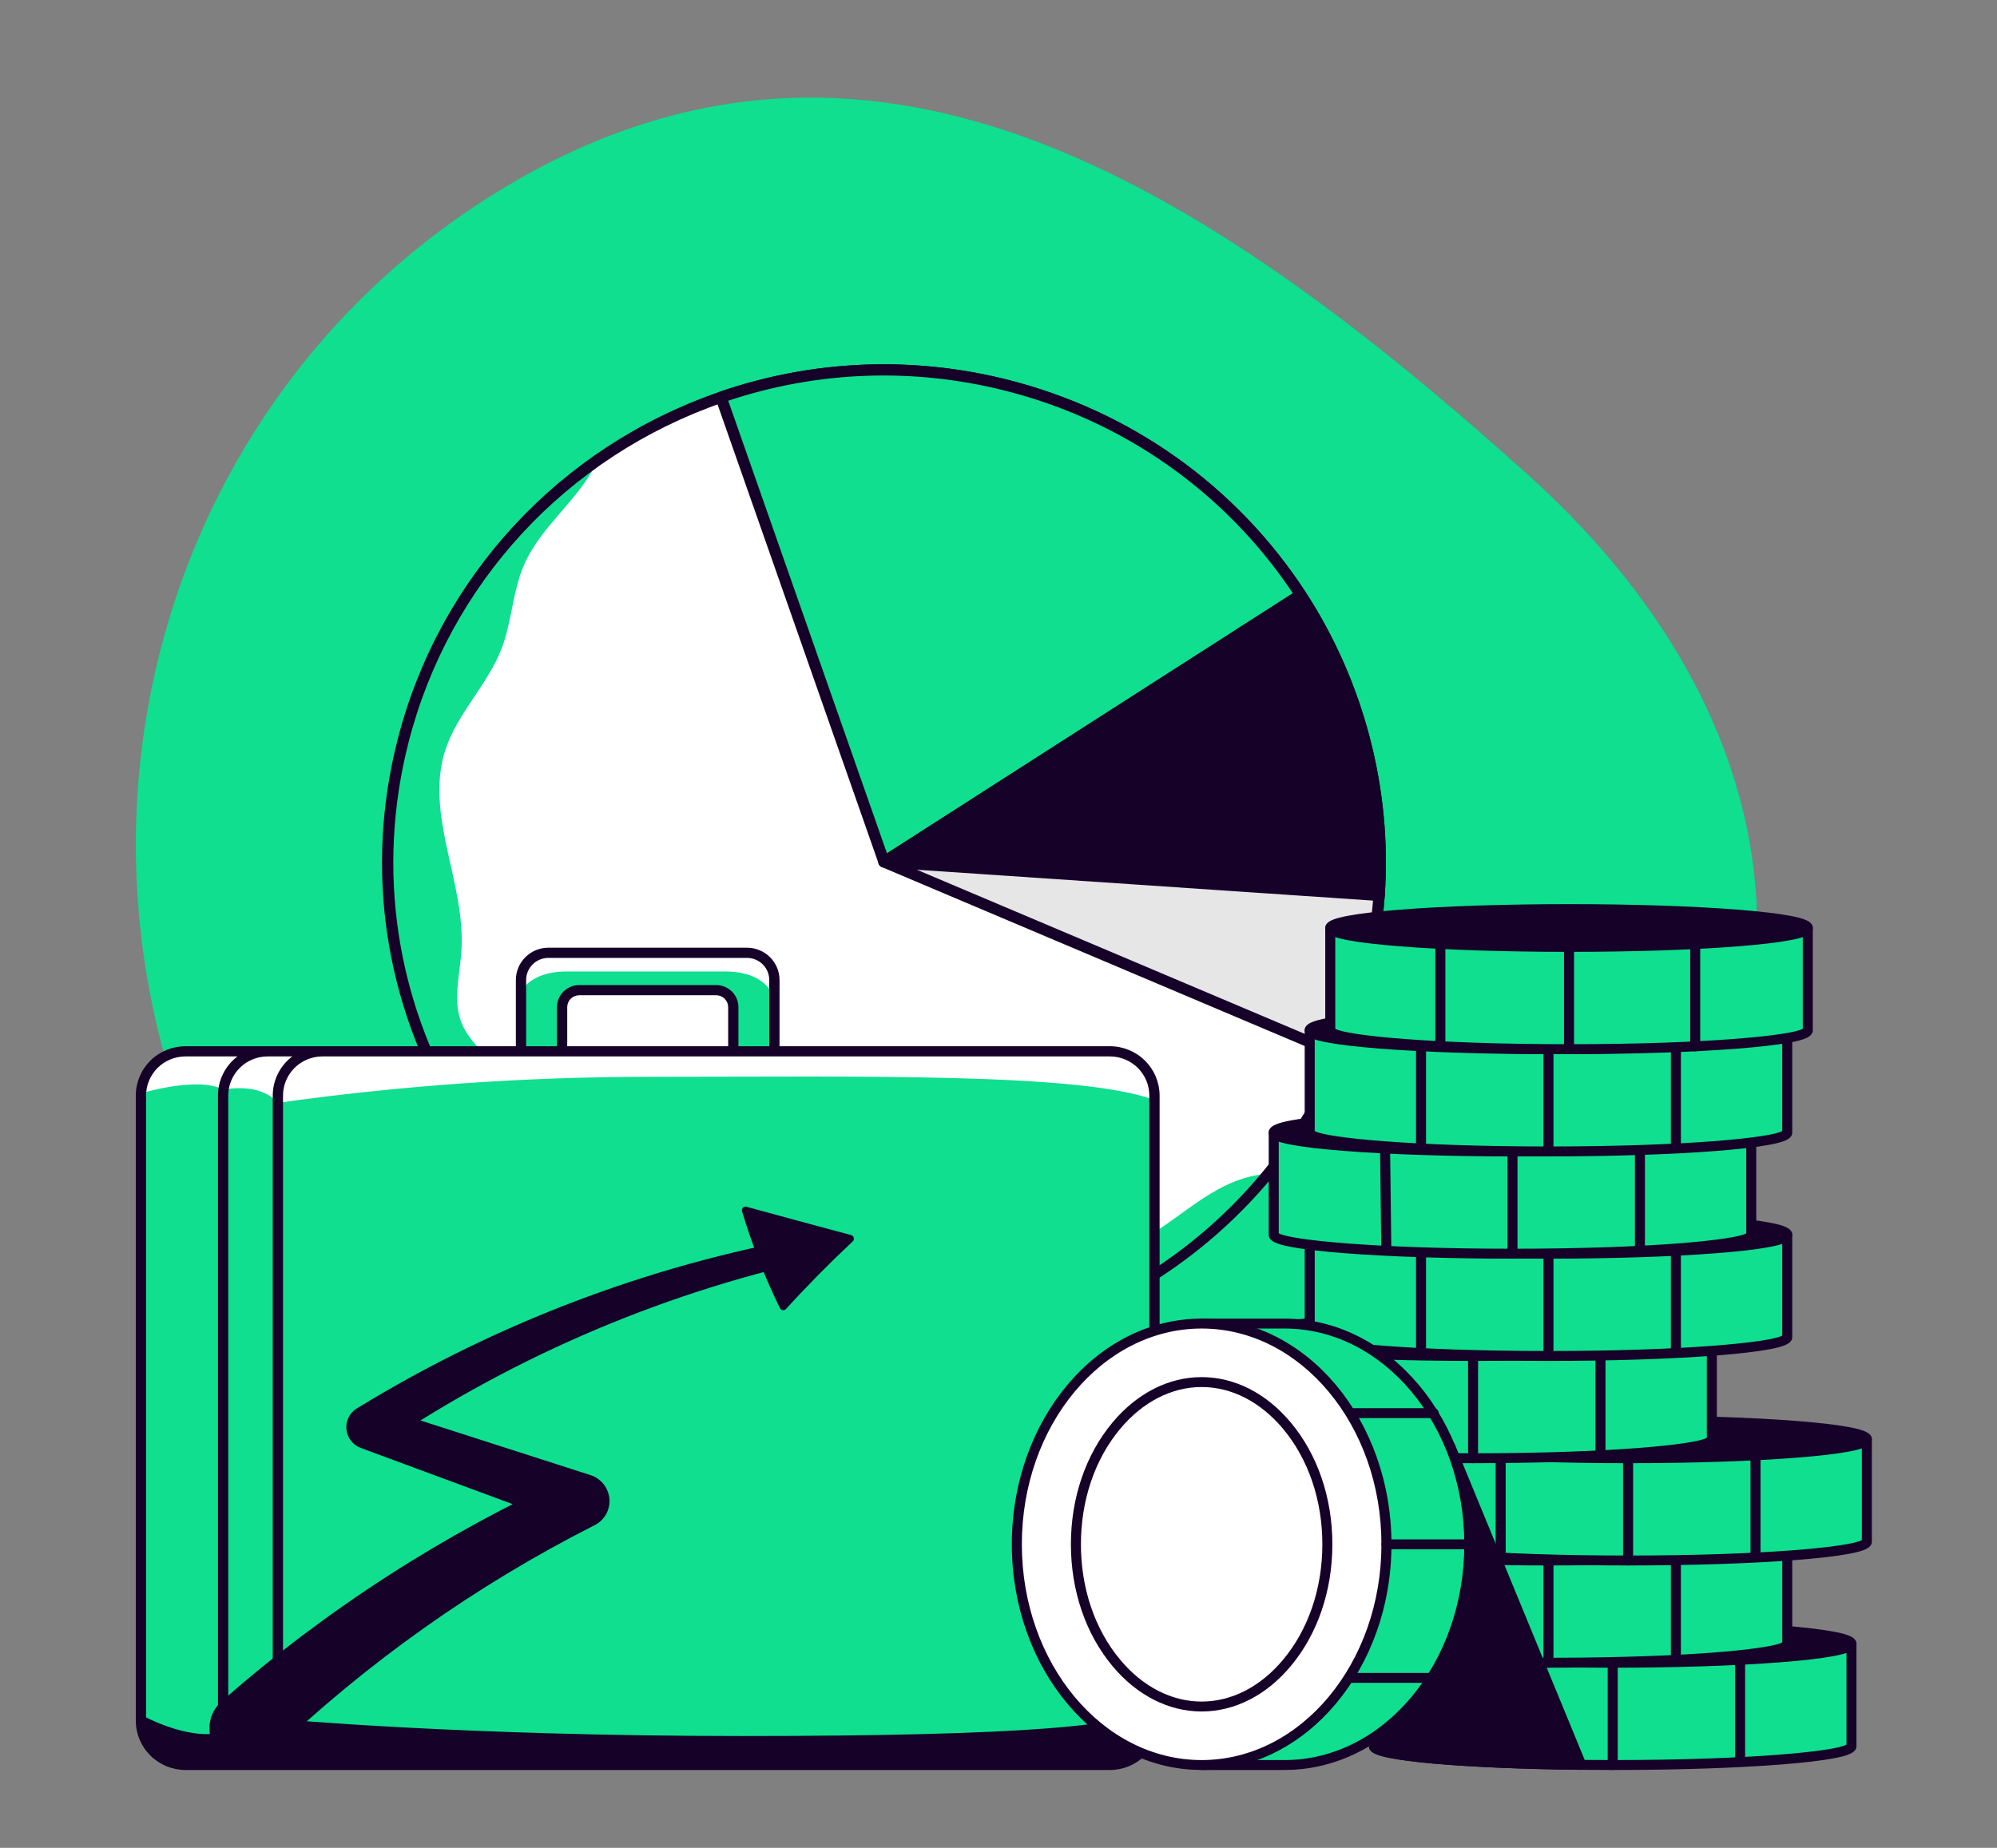 <svg width="94" height="87" viewBox="0 0 94 87" fill="none" xmlns="http://www.w3.org/2000/svg">
<rect x="0" y="0" width="94" height="87" fill="#808080" stroke="none"/>
<g clip-path="url(#clip0_0_823)">
<path d="M60.45 67.609C38.288 70.75 22.876 77.031 12.057 59.539C1.238 42.047 6.38 19.397 23.571 8.935C40.762 -1.526 56.503 8.512 71.818 22.26C92.725 41.008 80.541 64.855 60.45 67.609V67.609Z" fill="#0FDF8F"/>
</g>
<g clip-path="url(#clip1_0_823)">
<path d="M64.254 46.247C63.957 47.417 63.569 48.562 63.094 49.673C62.229 51.691 61.077 53.575 59.673 55.269C54.112 61.983 44.955 65.302 35.894 63.034C23.39 59.905 15.81 47.313 18.966 34.913C20.387 29.33 23.742 24.738 28.142 21.66C29.926 20.412 31.877 19.417 33.938 18.703C38.105 17.263 42.728 16.975 47.324 18.125C53.289 19.618 58.132 23.26 61.224 28.008C63.905 32.122 65.27 37.066 64.915 42.157C64.817 43.537 64.596 44.906 64.254 46.247Z" fill="white"/>
<path d="M59.673 55.269C54.112 61.983 44.955 65.302 35.894 63.034C23.39 59.905 15.81 47.313 18.966 34.913C20.387 29.33 23.742 24.738 28.142 21.66C28.101 21.751 28.057 21.84 28.011 21.929C27.121 23.627 25.437 24.828 24.672 26.584C24.126 27.835 24.098 29.256 23.612 30.53C22.956 32.245 21.515 33.585 20.956 35.333C19.983 38.373 21.927 41.578 21.72 44.759C21.646 45.911 21.297 47.118 21.732 48.181C21.947 48.701 22.33 49.127 22.706 49.542C24.58 51.61 26.454 53.679 28.328 55.747C29.666 57.223 31.232 58.81 33.224 58.858C34.077 58.878 34.942 58.604 35.773 58.79C36.845 59.03 37.596 59.962 38.498 60.588C41.037 62.352 44.487 61.563 47.474 60.709C49.863 60.027 52.292 59.326 54.392 57.98C55.398 57.335 56.316 56.55 57.365 55.98C58.076 55.593 58.876 55.309 59.673 55.269V55.269Z" fill="#0FDF8F"/>
<path d="M41.612 64.002C39.662 64.002 37.72 63.763 35.83 63.29C29.713 61.759 24.563 57.957 21.329 52.585C18.096 47.213 17.165 40.914 18.709 34.848C20.658 27.188 26.319 21.06 33.851 18.454C38.211 16.946 42.893 16.744 47.39 17.869C53.204 19.324 58.196 22.874 61.447 27.864C64.204 32.096 65.529 37.178 65.179 42.175C65.081 43.571 64.858 44.955 64.512 46.311C64.211 47.494 63.818 48.652 63.338 49.776C61.157 54.858 57.199 59.029 52.193 61.519C48.909 63.152 45.286 64.002 41.612 64.002L41.612 64.002ZM41.591 17.679C39.015 17.679 36.458 18.11 34.026 18.952C26.663 21.499 21.13 27.49 19.224 34.977C17.715 40.906 18.625 47.063 21.786 52.315C24.947 57.566 29.98 61.282 35.96 62.778C47.064 65.557 58.372 60.002 62.849 49.569C63.319 48.471 63.702 47.339 63.997 46.182C64.335 44.856 64.553 43.503 64.649 42.139C64.991 37.255 63.695 32.287 61 28.15C57.823 23.272 52.943 19.803 47.26 18.38C45.407 17.916 43.503 17.68 41.591 17.679H41.591Z" fill="#160229"/>
<path d="M61.224 28.007L43.574 39.32L41.61 40.579L40.842 38.388L33.939 18.703C38.105 17.262 42.728 16.974 47.325 18.125C53.288 19.617 58.132 23.26 61.224 28.007Z" fill="#0FDF8F"/>
<path d="M41.61 40.843C41.555 40.843 41.501 40.826 41.456 40.794C41.411 40.762 41.377 40.718 41.359 40.666L40.591 38.474L33.688 18.79C33.665 18.724 33.669 18.651 33.7 18.588C33.73 18.526 33.785 18.477 33.851 18.454C38.211 16.946 42.893 16.744 47.39 17.869C53.205 19.324 58.197 22.874 61.447 27.864C61.485 27.923 61.499 27.994 61.484 28.063C61.469 28.131 61.427 28.191 61.368 28.229L41.754 40.801C41.711 40.829 41.661 40.843 41.61 40.843V40.843ZM34.278 18.867L41.75 40.176L60.855 27.93C57.675 23.168 52.858 19.781 47.26 18.38C42.95 17.302 38.467 17.471 34.278 18.867V18.867Z" fill="#160229"/>
<path d="M64.914 42.157L43.946 40.737L41.61 40.579L43.574 39.32L61.224 28.007C63.904 32.122 65.271 37.065 64.914 42.157Z" fill="#160229"/>
<path d="M64.915 42.42C64.908 42.42 64.902 42.42 64.896 42.42L41.592 40.842C41.536 40.838 41.483 40.817 41.44 40.782C41.397 40.747 41.367 40.699 41.353 40.645C41.339 40.592 41.342 40.535 41.362 40.483C41.383 40.432 41.419 40.388 41.466 40.358L61.08 27.786C61.139 27.748 61.211 27.735 61.28 27.75C61.349 27.764 61.409 27.805 61.447 27.864C64.204 32.096 65.53 37.178 65.18 42.175C65.175 42.241 65.145 42.304 65.096 42.349C65.047 42.395 64.982 42.42 64.915 42.42L64.915 42.42ZM42.426 40.37L64.666 41.876C64.939 37.164 63.694 32.39 61.143 28.373L42.426 40.37Z" fill="#160229"/>
<path d="M64.254 46.247C63.957 47.417 63.569 48.562 63.093 49.673L43.764 41.491L41.61 40.579L43.946 40.737L64.915 42.157C64.818 43.537 64.597 44.905 64.255 46.246L64.254 46.247Z" fill="#E6E6E6"/>
<path d="M63.093 49.936C63.058 49.936 63.022 49.929 62.989 49.915L41.506 40.822C41.448 40.797 41.401 40.753 41.372 40.698C41.344 40.642 41.337 40.578 41.351 40.518C41.366 40.457 41.402 40.404 41.453 40.367C41.503 40.33 41.565 40.312 41.628 40.316L64.933 41.894C65.003 41.898 65.068 41.931 65.115 41.983C65.161 42.036 65.184 42.105 65.18 42.175C65.081 43.57 64.858 44.955 64.512 46.311C64.211 47.494 63.819 48.652 63.338 49.776C63.318 49.823 63.283 49.864 63.24 49.892C63.196 49.921 63.145 49.936 63.093 49.936V49.936ZM43.158 40.948L62.951 49.326C63.375 48.304 63.724 47.253 63.997 46.182C64.313 44.941 64.524 43.677 64.629 42.402L43.158 40.948H43.158Z" fill="#160229"/>
</g>
<g clip-path="url(#clip2_0_823)">
<path d="M52.246 49.498H36.451V46.138C36.451 45.799 36.315 45.473 36.073 45.233C35.831 44.993 35.503 44.859 35.161 44.858H25.813C25.471 44.858 25.143 44.993 24.902 45.233C24.66 45.473 24.524 45.799 24.524 46.138V49.498H8.729C8.173 49.498 7.64 49.717 7.247 50.107C6.855 50.497 6.634 51.026 6.634 51.578V81.014C6.634 81.287 6.688 81.557 6.793 81.81C6.899 82.062 7.053 82.291 7.247 82.484C7.442 82.678 7.673 82.831 7.927 82.935C8.181 83.04 8.454 83.094 8.729 83.094H52.246C52.801 83.094 53.334 82.874 53.727 82.484C54.12 82.094 54.341 81.565 54.341 81.014V51.578C54.341 51.026 54.12 50.497 53.727 50.107C53.334 49.717 52.801 49.498 52.246 49.498V49.498ZM26.458 47.418C26.458 47.206 26.543 47.003 26.694 46.853C26.845 46.703 27.05 46.618 27.264 46.618H33.711C33.925 46.618 34.129 46.703 34.281 46.853C34.432 47.003 34.517 47.206 34.517 47.418V49.498H26.458V47.418Z" fill="#0FDF8F"/>
<path d="M54.26 80.294C53.616 81.254 48.136 81.734 34.92 81.734C21.703 81.734 13.161 80.934 13.161 80.934C13.161 80.986 13.15 81.048 13.141 81.029C12.324 81.514 11.364 81.706 10.421 81.574C8.768 81.947 6.644 80.736 6.644 80.736C6.654 82.058 8.245 83.094 8.245 83.094L15.095 83.092C15.095 83.092 49.909 83.174 52.105 83.094C54.301 83.014 54.26 80.294 54.26 80.294Z" fill="#160229"/>
<path d="M52.165 49.498C50.553 49.418 15.821 49.498 15.821 49.498C15.426 49.559 15.027 49.583 14.628 49.57C12.339 49.586 8.487 49.578 8.487 49.578C8 49.649 7.548 49.874 7.2 50.22C6.851 50.566 6.625 51.014 6.553 51.498C6.553 51.498 9.329 50.642 10.52 51.31C10.52 51.31 12.194 50.911 13.081 51.924C18.874 51.109 24.717 50.699 30.568 50.698C40.238 50.698 50.876 50.484 54.341 51.791C54.341 50.885 53.777 49.578 52.165 49.498ZM36.37 46.858C36.37 46.858 36.048 45.738 34.114 45.738H26.7C24.766 45.738 24.443 46.858 24.443 46.858C24.443 46.858 23.879 44.858 26.015 44.858H34.92C34.92 44.858 36.531 44.618 36.37 46.858Z" fill="white"/>
<path d="M52.246 49.258H36.693V46.138C36.692 45.735 36.531 45.349 36.243 45.064C35.956 44.779 35.567 44.619 35.161 44.619H25.813C25.407 44.619 25.018 44.779 24.731 45.064C24.444 45.349 24.283 45.735 24.282 46.138V49.258H8.729C8.109 49.259 7.515 49.503 7.077 49.938C6.639 50.373 6.393 50.963 6.392 51.578V81.014C6.393 81.629 6.639 82.219 7.077 82.653C7.515 83.088 8.109 83.333 8.729 83.334H52.246C52.865 83.333 53.459 83.088 53.897 82.653C54.336 82.219 54.582 81.629 54.583 81.014V51.578C54.582 50.963 54.336 50.373 53.897 49.938C53.459 49.503 52.865 49.259 52.246 49.258V49.258ZM24.766 46.138C24.766 45.863 24.877 45.599 25.073 45.404C25.269 45.209 25.536 45.099 25.813 45.099H35.161C35.439 45.099 35.705 45.209 35.902 45.404C36.098 45.599 36.209 45.863 36.209 46.138V49.258H34.758V47.418C34.758 47.142 34.648 46.878 34.451 46.683C34.255 46.488 33.989 46.379 33.711 46.378H27.264C26.986 46.379 26.72 46.488 26.524 46.683C26.327 46.878 26.217 47.142 26.216 47.418V49.258H24.766V46.138ZM34.275 49.258H26.7V47.418C26.7 47.27 26.759 47.127 26.865 47.022C26.971 46.917 27.114 46.858 27.264 46.858H33.711C33.86 46.858 34.004 46.917 34.11 47.022C34.215 47.127 34.275 47.27 34.275 47.418V49.258ZM8.729 82.854C8.238 82.853 7.766 82.659 7.419 82.314C7.071 81.969 6.876 81.502 6.876 81.014V51.578C6.876 51.09 7.072 50.622 7.419 50.277C7.766 49.932 8.238 49.739 8.729 49.738H11.179C10.893 49.954 10.662 50.232 10.503 50.551C10.343 50.87 10.26 51.221 10.26 51.578V81.014C10.26 81.37 10.344 81.721 10.503 82.04C10.662 82.359 10.893 82.638 11.179 82.854H8.729ZM12.597 82.854C12.106 82.853 11.634 82.659 11.287 82.314C10.94 81.969 10.744 81.502 10.744 81.014V51.578C10.744 51.09 10.94 50.622 11.287 50.277C11.635 49.932 12.106 49.738 12.597 49.738H13.758C13.472 49.954 13.241 50.232 13.082 50.551C12.922 50.87 12.839 51.221 12.839 51.578V81.014C12.839 81.37 12.922 81.721 13.082 82.04C13.241 82.359 13.472 82.638 13.758 82.854H12.597ZM54.099 81.014C54.099 81.502 53.903 81.969 53.556 82.314C53.208 82.659 52.737 82.853 52.246 82.854H15.176C14.684 82.853 14.213 82.659 13.866 82.314C13.518 81.969 13.323 81.502 13.322 81.014V51.578C13.323 51.09 13.518 50.622 13.866 50.277C14.213 49.932 14.684 49.739 15.176 49.738H52.246C52.737 49.739 53.208 49.932 53.556 50.277C53.903 50.622 54.099 51.09 54.099 51.578V81.014Z" fill="#160229"/>
</g>
<g clip-path="url(#clip3_0_823)">
<path d="M87.15 77.395V82.209C87.15 82.701 82.118 83.1 75.91 83.1C75.41 83.1 74.918 83.097 74.434 83.093C68.925 83.035 64.672 82.662 64.672 82.209V77.395H87.15V77.395Z" fill="#0FDF8F"/>
<path d="M75.91 83.334C75.409 83.334 74.916 83.331 74.431 83.326C71.745 83.298 69.271 83.194 67.466 83.032C66.568 82.951 65.865 82.859 65.375 82.759C64.795 82.64 64.436 82.506 64.436 82.209V77.395C64.436 77.333 64.461 77.273 64.505 77.23C64.549 77.186 64.609 77.161 64.672 77.161H87.15C87.212 77.161 87.272 77.186 87.316 77.23C87.361 77.273 87.385 77.333 87.385 77.395V82.209C87.385 82.521 86.974 82.661 86.31 82.785C85.736 82.893 84.917 82.989 83.876 83.072C81.748 83.241 78.918 83.334 75.91 83.334H75.91ZM64.908 82.139C65.362 82.409 68.518 82.797 74.436 82.859C74.919 82.864 75.41 82.866 75.91 82.866C82.399 82.866 86.392 82.452 86.914 82.139V77.629H64.908V82.139H64.908Z" fill="#160229"/>
<path d="M75.911 78.285C82.118 78.285 87.149 77.886 87.149 77.395C87.149 76.903 82.118 76.505 75.911 76.505C69.704 76.505 64.672 76.903 64.672 77.395C64.672 77.886 69.704 78.285 75.911 78.285Z" fill="#160229"/>
<path d="M75.911 78.518C72.903 78.518 70.074 78.425 67.945 78.257C66.904 78.175 66.086 78.078 65.511 77.971C64.848 77.847 64.436 77.707 64.436 77.395C64.436 77.083 64.848 76.943 65.511 76.819C66.086 76.711 66.905 76.615 67.945 76.533C70.074 76.364 72.903 76.271 75.911 76.271C78.919 76.271 81.748 76.364 83.876 76.533C84.917 76.615 85.736 76.711 86.31 76.819C86.974 76.943 87.385 77.083 87.385 77.395C87.385 77.707 86.974 77.847 86.31 77.971C85.736 78.078 84.917 78.175 83.876 78.257C81.748 78.425 78.919 78.518 75.911 78.518V78.518ZM65.078 77.395C66.027 77.695 69.897 78.051 75.911 78.051C81.924 78.051 85.795 77.695 86.744 77.395C85.795 77.094 81.924 76.739 75.911 76.739C69.897 76.739 66.027 77.094 65.078 77.395Z" fill="#160229"/>
<path d="M69.913 83.097C69.85 83.097 69.79 83.072 69.746 83.028C69.702 82.984 69.677 82.925 69.677 82.863V78.153C69.677 78.091 69.702 78.032 69.746 77.988C69.79 77.944 69.85 77.919 69.913 77.919C69.975 77.919 70.035 77.944 70.08 77.988C70.124 78.032 70.149 78.091 70.149 78.153V82.863C70.149 82.925 70.124 82.984 70.08 83.028C70.035 83.072 69.975 83.097 69.913 83.097ZM75.911 83.333C75.848 83.333 75.788 83.309 75.744 83.265C75.7 83.221 75.675 83.162 75.675 83.1V78.285C75.675 78.223 75.7 78.163 75.744 78.12C75.788 78.076 75.848 78.051 75.911 78.051C75.973 78.051 76.033 78.076 76.078 78.12C76.122 78.163 76.147 78.223 76.147 78.285V83.1C76.147 83.162 76.122 83.221 76.078 83.265C76.033 83.309 75.973 83.333 75.911 83.333ZM81.909 83.05C81.846 83.05 81.786 83.025 81.742 82.981C81.698 82.937 81.673 82.878 81.673 82.816V78.153C81.673 78.091 81.698 78.032 81.742 77.988C81.786 77.944 81.846 77.919 81.909 77.919C81.971 77.919 82.031 77.944 82.075 77.988C82.12 78.032 82.144 78.091 82.144 78.153V82.816C82.144 82.878 82.12 82.937 82.075 82.981C82.031 83.025 81.971 83.05 81.909 83.05Z" fill="#160229"/>
<path d="M84.126 72.579V77.395C84.126 77.845 79.891 78.218 74.399 78.276C73.904 78.282 73.4 78.285 72.887 78.285C72.742 78.285 72.598 78.285 72.456 78.284C71.579 78.281 70.726 78.27 69.912 78.254C67.877 78.209 66.072 78.121 64.672 78.001C62.797 77.843 61.649 77.63 61.649 77.395V72.58H84.127L84.126 72.579Z" fill="#0FDF8F"/>
<path d="M72.887 78.518C72.741 78.518 72.597 78.518 72.454 78.517C71.615 78.515 70.758 78.505 69.907 78.487C67.895 78.443 66.078 78.356 64.652 78.233C63.692 78.153 62.938 78.059 62.411 77.956C61.795 77.835 61.413 77.699 61.413 77.395V72.579C61.413 72.517 61.438 72.458 61.482 72.414C61.526 72.37 61.586 72.346 61.649 72.346H84.126C84.189 72.346 84.249 72.37 84.293 72.414C84.337 72.458 84.362 72.517 84.362 72.579V77.395C84.362 77.691 84.004 77.824 83.427 77.943C82.939 78.043 82.238 78.135 81.344 78.215C79.545 78.376 77.08 78.481 74.401 78.51C73.936 78.515 73.44 78.518 72.887 78.518L72.887 78.518ZM61.885 77.323C62.011 77.39 62.547 77.587 64.692 77.768C66.109 77.889 67.915 77.976 69.917 78.02C70.766 78.037 71.62 78.047 72.456 78.05C72.599 78.051 72.743 78.051 72.887 78.051C73.439 78.051 73.932 78.048 74.396 78.043C80.292 77.98 83.437 77.594 83.891 77.325V72.813H61.885V77.323V77.323Z" fill="#160229"/>
<path d="M72.887 73.47C79.094 73.47 84.126 73.072 84.126 72.58C84.126 72.089 79.094 71.69 72.887 71.69C66.68 71.69 61.649 72.089 61.649 72.58C61.649 73.072 66.68 73.47 72.887 73.47Z" fill="#160229"/>
<path d="M72.887 73.704C69.879 73.704 67.05 73.611 64.922 73.442C63.881 73.36 63.062 73.264 62.488 73.156C61.824 73.032 61.413 72.892 61.413 72.58C61.413 72.268 61.824 72.128 62.488 72.004C63.062 71.896 63.881 71.8 64.922 71.718C67.05 71.549 69.879 71.457 72.888 71.457C75.896 71.457 78.725 71.549 80.853 71.718C81.894 71.8 82.713 71.896 83.287 72.004C83.951 72.128 84.362 72.268 84.362 72.58C84.362 72.892 83.951 73.032 83.287 73.156C82.713 73.264 81.894 73.36 80.853 73.442C78.725 73.611 75.896 73.704 72.888 73.704H72.887ZM62.054 72.58C63.003 72.881 66.874 73.236 72.887 73.236C78.901 73.236 82.771 72.881 83.721 72.58C82.771 72.279 78.901 71.924 72.887 71.924C66.874 71.924 63.003 72.279 62.054 72.58Z" fill="#160229"/>
<path d="M66.889 78.282C66.827 78.282 66.767 78.257 66.723 78.213C66.678 78.169 66.653 78.11 66.653 78.048V73.338C66.653 73.276 66.678 73.217 66.723 73.173C66.767 73.129 66.827 73.105 66.889 73.105C66.952 73.105 67.012 73.129 67.056 73.173C67.101 73.217 67.125 73.276 67.125 73.338V78.048C67.125 78.11 67.101 78.169 67.056 78.213C67.012 78.257 66.952 78.282 66.889 78.282ZM72.887 78.518C72.825 78.518 72.765 78.494 72.721 78.45C72.676 78.406 72.651 78.347 72.651 78.285V73.47C72.651 73.408 72.676 73.349 72.721 73.305C72.765 73.261 72.825 73.236 72.887 73.236C72.95 73.236 73.01 73.261 73.054 73.305C73.098 73.349 73.123 73.408 73.123 73.47V78.285C73.123 78.347 73.098 78.406 73.054 78.45C73.01 78.494 72.95 78.518 72.887 78.518ZM78.885 78.235C78.823 78.235 78.763 78.21 78.719 78.166C78.674 78.123 78.649 78.063 78.649 78.001V73.338C78.649 73.276 78.674 73.217 78.719 73.173C78.763 73.129 78.823 73.105 78.885 73.105C78.948 73.105 79.008 73.129 79.052 73.173C79.096 73.217 79.121 73.276 79.121 73.338V78.001C79.121 78.063 79.096 78.123 79.052 78.166C79.008 78.21 78.948 78.235 78.885 78.235V78.235Z" fill="#160229"/>
<path d="M65.396 67.765V72.58C65.396 73.072 70.428 73.47 76.635 73.47C82.842 73.47 87.873 73.072 87.873 72.58V67.765H65.396Z" fill="#0FDF8F"/>
<path d="M76.635 73.704C73.627 73.704 70.798 73.611 68.669 73.442C67.629 73.36 66.81 73.263 66.236 73.156C65.572 73.032 65.16 72.892 65.16 72.58V67.765C65.16 67.703 65.185 67.644 65.229 67.6C65.273 67.556 65.334 67.532 65.396 67.532H87.873C87.936 67.532 87.996 67.556 88.04 67.6C88.085 67.644 88.109 67.703 88.109 67.765V72.58C88.109 72.892 87.698 73.032 87.034 73.156C86.46 73.263 85.641 73.36 84.6 73.442C82.472 73.611 79.643 73.704 76.635 73.704V73.704ZM65.632 72.51C66.154 72.822 70.147 73.236 76.635 73.236C83.122 73.236 87.115 72.822 87.638 72.51V67.999H65.632V72.51Z" fill="#160229"/>
<path d="M76.635 68.655C82.842 68.655 87.874 68.257 87.874 67.765C87.874 67.274 82.842 66.875 76.635 66.875C70.428 66.875 65.396 67.274 65.396 67.765C65.396 68.257 70.428 68.655 76.635 68.655Z" fill="#160229"/>
<path d="M76.635 68.889C73.627 68.889 70.798 68.796 68.669 68.627C67.629 68.545 66.81 68.449 66.236 68.341C65.572 68.217 65.16 68.077 65.16 67.765C65.16 67.453 65.572 67.314 66.236 67.189C66.81 67.082 67.629 66.985 68.669 66.903C70.798 66.735 73.627 66.642 76.635 66.642C79.643 66.642 82.472 66.735 84.6 66.903C85.641 66.985 86.46 67.082 87.034 67.189C87.698 67.314 88.109 67.453 88.109 67.765C88.109 68.077 87.698 68.217 87.034 68.341C86.46 68.449 85.641 68.545 84.6 68.627C82.472 68.796 79.642 68.889 76.635 68.889H76.635ZM65.802 67.765C66.751 68.066 70.621 68.422 76.635 68.422C82.648 68.422 86.519 68.066 87.468 67.765C86.519 67.465 82.648 67.109 76.635 67.109C70.621 67.109 66.751 67.465 65.802 67.765V67.765Z" fill="#160229"/>
<path d="M70.637 73.467C70.574 73.467 70.514 73.442 70.47 73.399C70.426 73.355 70.401 73.295 70.401 73.233V68.524C70.401 68.462 70.426 68.402 70.47 68.358C70.514 68.315 70.574 68.29 70.637 68.29C70.7 68.29 70.76 68.315 70.804 68.358C70.848 68.402 70.873 68.462 70.873 68.524V73.233C70.873 73.295 70.848 73.355 70.804 73.399C70.76 73.442 70.7 73.467 70.637 73.467ZM76.635 73.704C76.572 73.704 76.512 73.679 76.468 73.635C76.424 73.591 76.399 73.532 76.399 73.47V68.655C76.399 68.593 76.424 68.534 76.468 68.49C76.512 68.446 76.572 68.422 76.635 68.422C76.697 68.422 76.757 68.446 76.802 68.49C76.846 68.534 76.871 68.593 76.871 68.655V73.47C76.871 73.532 76.846 73.591 76.802 73.635C76.757 73.679 76.697 73.704 76.635 73.704ZM82.633 73.42C82.57 73.42 82.51 73.396 82.466 73.352C82.422 73.308 82.397 73.249 82.397 73.186V68.524C82.397 68.462 82.422 68.402 82.466 68.358C82.51 68.315 82.57 68.29 82.633 68.29C82.695 68.29 82.755 68.315 82.799 68.358C82.844 68.402 82.869 68.462 82.869 68.524V73.186C82.869 73.249 82.844 73.308 82.799 73.352C82.755 73.396 82.695 73.42 82.633 73.42Z" fill="#160229"/>
<path d="M58.1 62.95V67.765C58.1 68.257 63.131 68.655 69.338 68.655C75.545 68.655 80.577 68.257 80.577 67.765V62.95H58.1Z" fill="#0FDF8F"/>
<path d="M69.338 68.889C66.33 68.889 63.501 68.796 61.373 68.627C60.332 68.545 59.513 68.449 58.939 68.341C58.275 68.217 57.864 68.077 57.864 67.765V62.95C57.864 62.889 57.889 62.829 57.933 62.785C57.977 62.742 58.037 62.717 58.1 62.717H80.577C80.64 62.717 80.7 62.742 80.744 62.785C80.788 62.829 80.813 62.889 80.813 62.95V67.765C80.813 68.077 80.401 68.217 79.738 68.341C79.163 68.449 78.344 68.545 77.304 68.627C75.175 68.796 72.346 68.889 69.338 68.889H69.338ZM58.336 67.695C58.858 68.008 62.851 68.422 69.338 68.422C75.826 68.422 79.819 68.008 80.341 67.695V63.184H58.336V67.695Z" fill="#160229"/>
<path d="M69.338 63.84C75.545 63.84 80.577 63.442 80.577 62.95C80.577 62.459 75.545 62.06 69.338 62.06C63.131 62.06 58.1 62.459 58.1 62.95C58.1 63.442 63.131 63.84 69.338 63.84Z" fill="#160229"/>
<path d="M69.338 64.074C66.33 64.074 63.501 63.981 61.373 63.813C60.332 63.73 59.513 63.634 58.939 63.527C58.275 63.402 57.864 63.263 57.864 62.951C57.864 62.639 58.275 62.499 58.939 62.374C59.513 62.267 60.332 62.171 61.373 62.088C63.501 61.92 66.33 61.827 69.338 61.827C72.346 61.827 75.175 61.92 77.304 62.088C78.345 62.171 79.163 62.267 79.738 62.374C80.402 62.499 80.813 62.639 80.813 62.951C80.813 63.263 80.402 63.402 79.738 63.527C79.163 63.634 78.345 63.73 77.304 63.813C75.175 63.981 72.346 64.074 69.338 64.074ZM58.505 62.951C59.454 63.251 63.325 63.607 69.338 63.607C75.352 63.607 79.222 63.251 80.171 62.951C79.222 62.65 75.352 62.294 69.338 62.294C63.325 62.294 59.455 62.65 58.505 62.951Z" fill="#160229"/>
<path d="M63.34 68.652C63.278 68.652 63.218 68.628 63.173 68.584C63.129 68.54 63.104 68.481 63.104 68.419V63.709C63.104 63.647 63.129 63.587 63.173 63.544C63.218 63.5 63.278 63.475 63.34 63.475C63.403 63.475 63.463 63.5 63.507 63.544C63.551 63.587 63.576 63.647 63.576 63.709V68.419C63.576 68.481 63.551 68.54 63.507 68.584C63.463 68.628 63.403 68.652 63.34 68.652ZM69.338 68.889C69.276 68.889 69.216 68.864 69.171 68.82C69.127 68.777 69.102 68.717 69.102 68.655V63.84C69.102 63.779 69.127 63.719 69.171 63.675C69.216 63.631 69.276 63.607 69.338 63.607C69.401 63.607 69.461 63.631 69.505 63.675C69.549 63.719 69.574 63.779 69.574 63.84V68.655C69.574 68.717 69.549 68.777 69.505 68.82C69.461 68.864 69.401 68.889 69.338 68.889ZM75.336 68.606C75.274 68.606 75.214 68.581 75.169 68.537C75.125 68.493 75.1 68.434 75.1 68.372V63.709C75.1 63.647 75.125 63.587 75.169 63.544C75.214 63.5 75.274 63.475 75.336 63.475C75.399 63.475 75.459 63.5 75.503 63.544C75.547 63.587 75.572 63.647 75.572 63.709V68.372C75.572 68.434 75.547 68.493 75.503 68.537C75.459 68.581 75.399 68.606 75.336 68.606V68.606Z" fill="#160229"/>
<path d="M61.649 58.136V62.95C61.649 63.442 66.68 63.84 72.887 63.84C79.094 63.84 84.126 63.442 84.126 62.95V58.136H61.649Z" fill="#0FDF8F"/>
<path d="M72.887 64.074C69.879 64.074 67.05 63.981 64.922 63.813C63.881 63.73 63.062 63.634 62.488 63.527C61.824 63.402 61.413 63.263 61.413 62.951V58.136C61.413 58.074 61.438 58.014 61.482 57.971C61.526 57.927 61.586 57.902 61.649 57.902H84.126C84.189 57.902 84.249 57.927 84.293 57.971C84.337 58.014 84.362 58.074 84.362 58.136V62.951C84.362 63.263 83.95 63.402 83.287 63.527C82.712 63.634 81.894 63.73 80.853 63.813C78.724 63.981 75.895 64.074 72.887 64.074H72.887ZM61.885 62.881C62.407 63.193 66.4 63.607 72.887 63.607C79.375 63.607 83.368 63.193 83.89 62.881V58.369H61.885V62.881H61.885Z" fill="#160229"/>
<path d="M72.887 59.026C79.094 59.026 84.126 58.627 84.126 58.136C84.126 57.644 79.094 57.246 72.887 57.246C66.68 57.246 61.649 57.644 61.649 58.136C61.649 58.627 66.68 59.026 72.887 59.026Z" fill="#160229"/>
<path d="M72.887 59.259C69.879 59.259 67.05 59.166 64.922 58.998C63.881 58.916 63.062 58.819 62.488 58.712C61.824 58.588 61.413 58.448 61.413 58.136C61.413 57.824 61.824 57.684 62.488 57.56C63.062 57.452 63.881 57.356 64.922 57.274C67.05 57.105 69.879 57.012 72.888 57.012C75.895 57.012 78.725 57.105 80.853 57.274C81.894 57.356 82.713 57.452 83.287 57.56C83.951 57.684 84.362 57.824 84.362 58.136C84.362 58.448 83.951 58.587 83.287 58.712C82.713 58.819 81.894 58.916 80.853 58.998C78.725 59.166 75.896 59.259 72.888 59.259H72.887ZM62.054 58.136C63.003 58.437 66.874 58.792 72.887 58.792C78.901 58.792 82.771 58.437 83.721 58.136C82.771 57.835 78.901 57.48 72.887 57.48C66.874 57.48 63.003 57.835 62.054 58.136Z" fill="#160229"/>
<path d="M66.889 63.837C66.827 63.837 66.767 63.813 66.723 63.769C66.678 63.725 66.653 63.666 66.653 63.604V58.894C66.653 58.832 66.678 58.773 66.723 58.729C66.767 58.685 66.827 58.66 66.889 58.66C66.952 58.66 67.012 58.685 67.056 58.729C67.101 58.773 67.125 58.832 67.125 58.894V63.604C67.125 63.666 67.101 63.725 67.056 63.769C67.012 63.813 66.952 63.837 66.889 63.837ZM72.887 64.074C72.825 64.074 72.765 64.05 72.721 64.006C72.676 63.962 72.651 63.903 72.651 63.841V59.026C72.651 58.964 72.676 58.904 72.721 58.861C72.765 58.817 72.825 58.792 72.887 58.792C72.95 58.792 73.01 58.817 73.054 58.861C73.098 58.904 73.123 58.964 73.123 59.026V63.841C73.123 63.903 73.098 63.962 73.054 64.006C73.01 64.05 72.95 64.074 72.887 64.074ZM78.885 63.791C78.823 63.791 78.763 63.766 78.719 63.722C78.674 63.678 78.649 63.619 78.649 63.557V58.894C78.649 58.832 78.674 58.773 78.719 58.729C78.763 58.685 78.823 58.66 78.885 58.66C78.948 58.66 79.008 58.685 79.052 58.729C79.096 58.773 79.121 58.832 79.121 58.894V63.557C79.121 63.619 79.096 63.678 79.052 63.722C79.008 63.766 78.948 63.791 78.885 63.791V63.791Z" fill="#160229"/>
<path d="M59.956 53.321V58.136C59.956 58.627 64.987 59.026 71.194 59.026C77.401 59.026 82.433 58.627 82.433 58.136V53.321H59.956Z" fill="#0FDF8F"/>
<path d="M71.194 59.259C68.186 59.259 65.357 59.166 63.229 58.998C62.188 58.916 61.369 58.819 60.795 58.712C60.131 58.587 59.72 58.448 59.72 58.136V53.321C59.72 53.259 59.745 53.2 59.789 53.156C59.833 53.112 59.893 53.087 59.956 53.087H82.433C82.496 53.087 82.556 53.112 82.6 53.156C82.644 53.2 82.669 53.259 82.669 53.321V58.136C82.669 58.448 82.257 58.587 81.594 58.712C81.019 58.819 80.201 58.916 79.16 58.998C77.031 59.166 74.202 59.259 71.194 59.259V59.259ZM60.192 58.066C60.714 58.378 64.707 58.792 71.194 58.792C77.682 58.792 81.675 58.378 82.197 58.066V53.555H60.192V58.066Z" fill="#160229"/>
<path d="M71.194 54.211C77.401 54.211 82.433 53.812 82.433 53.321C82.433 52.83 77.401 52.431 71.194 52.431C64.987 52.431 59.956 52.83 59.956 53.321C59.956 53.812 64.987 54.211 71.194 54.211Z" fill="#160229"/>
<path d="M71.194 54.445C68.186 54.445 65.357 54.352 63.229 54.183C62.188 54.101 61.369 54.005 60.795 53.897C60.131 53.773 59.72 53.633 59.72 53.321C59.72 53.009 60.131 52.869 60.795 52.745C61.369 52.637 62.188 52.541 63.229 52.459C65.357 52.29 68.186 52.197 71.194 52.197C74.202 52.197 77.031 52.29 79.16 52.459C80.201 52.541 81.019 52.637 81.594 52.745C82.257 52.869 82.669 53.009 82.669 53.321C82.669 53.633 82.257 53.773 81.594 53.897C81.019 54.005 80.201 54.101 79.16 54.183C77.031 54.352 74.202 54.445 71.194 54.445H71.194ZM60.361 53.321C61.31 53.622 65.181 53.977 71.194 53.977C77.208 53.977 81.078 53.622 82.028 53.321C81.078 53.02 77.208 52.665 71.194 52.665C65.181 52.665 61.31 53.02 60.361 53.321V53.321Z" fill="#160229"/>
<path d="M65.255 59.078C65.193 59.078 65.133 59.054 65.089 59.011C65.045 58.968 65.02 58.909 65.019 58.848L64.96 54.082C64.96 54.051 64.966 54.021 64.977 53.992C64.989 53.964 65.006 53.938 65.028 53.916C65.049 53.894 65.075 53.877 65.103 53.864C65.132 53.852 65.163 53.846 65.194 53.846C65.322 53.842 65.431 53.947 65.432 54.077L65.491 58.842C65.491 58.873 65.485 58.903 65.474 58.932C65.462 58.96 65.445 58.986 65.424 59.008C65.402 59.03 65.376 59.048 65.348 59.06C65.319 59.072 65.289 59.078 65.258 59.078H65.255H65.255ZM71.194 59.259C71.132 59.259 71.072 59.235 71.028 59.191C70.983 59.147 70.958 59.088 70.958 59.026V54.211C70.958 54.149 70.983 54.09 71.028 54.046C71.072 54.002 71.132 53.977 71.194 53.977C71.257 53.977 71.317 54.002 71.361 54.046C71.405 54.09 71.43 54.149 71.43 54.211V59.026C71.43 59.088 71.405 59.147 71.361 59.191C71.317 59.235 71.257 59.259 71.194 59.259ZM77.192 59.034C77.13 59.034 77.07 59.01 77.025 58.966C76.981 58.922 76.956 58.863 76.956 58.801V54.079C76.956 54.017 76.981 53.958 77.025 53.914C77.07 53.87 77.13 53.846 77.192 53.846C77.255 53.846 77.315 53.87 77.359 53.914C77.403 53.958 77.428 54.017 77.428 54.079V58.801C77.428 58.863 77.403 58.922 77.359 58.966C77.315 59.01 77.255 59.034 77.192 59.034V59.034Z" fill="#160229"/>
<path d="M61.649 48.506V53.321C61.649 53.812 66.68 54.211 72.887 54.211C79.094 54.211 84.126 53.812 84.126 53.321V48.506H61.649Z" fill="#0FDF8F"/>
<path d="M72.887 54.445C69.879 54.445 67.05 54.352 64.922 54.183C63.881 54.101 63.062 54.005 62.488 53.897C61.824 53.773 61.413 53.633 61.413 53.321V48.506C61.413 48.444 61.438 48.385 61.482 48.341C61.526 48.297 61.586 48.273 61.649 48.273H84.126C84.189 48.273 84.249 48.297 84.293 48.341C84.337 48.385 84.362 48.444 84.362 48.506V53.321C84.362 53.633 83.95 53.773 83.287 53.897C82.712 54.005 81.894 54.101 80.853 54.183C78.724 54.352 75.895 54.445 72.887 54.445H72.887ZM61.885 53.251C62.407 53.563 66.4 53.977 72.887 53.977C79.375 53.977 83.368 53.563 83.89 53.251V48.74H61.885V53.251H61.885Z" fill="#160229"/>
<path d="M72.887 49.396C79.094 49.396 84.126 48.998 84.126 48.506C84.126 48.015 79.094 47.616 72.887 47.616C66.68 47.616 61.649 48.015 61.649 48.506C61.649 48.998 66.68 49.396 72.887 49.396Z" fill="#160229"/>
<path d="M72.887 49.63C69.879 49.63 67.05 49.537 64.922 49.368C63.881 49.286 63.062 49.19 62.488 49.082C61.824 48.958 61.413 48.818 61.413 48.506C61.413 48.194 61.824 48.055 62.488 47.93C63.062 47.823 63.881 47.726 64.922 47.644C67.05 47.476 69.879 47.383 72.887 47.383C75.895 47.383 78.724 47.476 80.853 47.644C81.893 47.726 82.712 47.823 83.287 47.93C83.95 48.054 84.362 48.194 84.362 48.506C84.362 48.818 83.95 48.958 83.287 49.082C82.712 49.19 81.893 49.286 80.853 49.368C78.724 49.537 75.895 49.63 72.887 49.63H72.887ZM62.054 48.506C63.003 48.807 66.874 49.163 72.887 49.163C78.901 49.163 82.771 48.807 83.721 48.506C82.771 48.206 78.901 47.85 72.887 47.85C66.874 47.85 63.003 48.206 62.054 48.506Z" fill="#160229"/>
<path d="M66.889 54.27C66.827 54.27 66.767 54.246 66.723 54.202C66.678 54.158 66.653 54.099 66.653 54.037V49.265C66.653 49.203 66.678 49.143 66.723 49.099C66.767 49.056 66.827 49.031 66.889 49.031C66.952 49.031 67.012 49.056 67.056 49.099C67.101 49.143 67.125 49.203 67.125 49.265V54.037C67.125 54.099 67.101 54.158 67.056 54.202C67.012 54.246 66.952 54.27 66.889 54.27V54.27ZM72.887 54.445C72.825 54.445 72.765 54.42 72.721 54.376C72.676 54.332 72.651 54.273 72.651 54.211V49.396C72.651 49.334 72.676 49.275 72.721 49.231C72.765 49.187 72.825 49.163 72.887 49.163C72.95 49.163 73.01 49.187 73.054 49.231C73.098 49.275 73.123 49.334 73.123 49.396V54.211C73.123 54.273 73.098 54.332 73.054 54.376C73.01 54.42 72.95 54.445 72.887 54.445V54.445ZM78.885 54.176C78.823 54.176 78.763 54.152 78.719 54.108C78.674 54.064 78.649 54.005 78.649 53.943V49.265C78.649 49.203 78.674 49.143 78.719 49.099C78.763 49.056 78.823 49.031 78.885 49.031C78.948 49.031 79.008 49.056 79.052 49.099C79.096 49.143 79.121 49.203 79.121 49.265V53.943C79.121 54.005 79.096 54.064 79.052 54.108C79.008 54.152 78.948 54.176 78.885 54.176V54.176Z" fill="#160229"/>
<path d="M62.616 43.691V48.506C62.616 48.998 67.648 49.396 73.855 49.396C80.062 49.396 85.094 48.998 85.094 48.506V43.691H62.616Z" fill="#0FDF8F"/>
<path d="M73.855 49.63C70.847 49.63 68.018 49.537 65.889 49.368C64.849 49.286 64.03 49.19 63.456 49.082C62.792 48.958 62.38 48.818 62.38 48.506V43.691C62.38 43.63 62.405 43.57 62.449 43.526C62.493 43.483 62.554 43.458 62.616 43.458H85.094C85.156 43.458 85.216 43.483 85.26 43.526C85.305 43.57 85.329 43.63 85.329 43.691V48.506C85.329 48.818 84.918 48.958 84.254 49.082C83.68 49.19 82.861 49.286 81.82 49.368C79.692 49.537 76.863 49.63 73.855 49.63H73.855ZM62.852 48.436C63.374 48.749 67.368 49.163 73.855 49.163C80.342 49.163 84.335 48.749 84.858 48.436V43.925H62.852V48.436Z" fill="#160229"/>
<path d="M73.855 44.581C80.062 44.581 85.094 44.183 85.094 43.691C85.094 43.2 80.062 42.801 73.855 42.801C67.648 42.801 62.616 43.2 62.616 43.691C62.616 44.183 67.648 44.581 73.855 44.581Z" fill="#160229"/>
<path d="M73.855 44.815C70.847 44.815 68.018 44.722 65.889 44.554C64.849 44.471 64.03 44.375 63.456 44.268C62.792 44.143 62.38 44.004 62.38 43.691C62.38 43.38 62.792 43.24 63.456 43.115C64.03 43.008 64.849 42.912 65.889 42.829C68.018 42.661 70.847 42.568 73.855 42.568C76.863 42.568 79.692 42.661 81.821 42.829C82.861 42.912 83.68 43.008 84.254 43.115C84.918 43.24 85.329 43.38 85.329 43.691C85.329 44.004 84.918 44.143 84.254 44.268C83.68 44.375 82.861 44.471 81.821 44.554C79.692 44.722 76.863 44.815 73.855 44.815V44.815ZM63.022 43.691C63.971 43.992 67.841 44.348 73.855 44.348C79.868 44.348 83.739 43.992 84.688 43.691C83.739 43.391 79.868 43.035 73.855 43.035C67.841 43.035 63.971 43.391 63.022 43.691Z" fill="#160229"/>
<path d="M73.855 49.63C73.792 49.63 73.732 49.605 73.688 49.562C73.644 49.518 73.619 49.458 73.619 49.396V44.581C73.619 44.52 73.644 44.46 73.688 44.416C73.732 44.373 73.792 44.348 73.855 44.348C73.918 44.348 73.978 44.373 74.022 44.416C74.066 44.46 74.091 44.52 74.091 44.581V49.396C74.091 49.458 74.066 49.518 74.022 49.562C73.978 49.605 73.918 49.63 73.855 49.63ZM67.798 49.498C67.735 49.498 67.675 49.474 67.631 49.43C67.587 49.386 67.562 49.327 67.562 49.265V44.581C67.562 44.52 67.587 44.46 67.631 44.416C67.675 44.373 67.735 44.348 67.798 44.348C67.86 44.348 67.92 44.373 67.965 44.416C68.009 44.46 68.034 44.52 68.034 44.581V49.265C68.034 49.327 68.009 49.386 67.965 49.43C67.92 49.474 67.86 49.498 67.798 49.498V49.498ZM79.794 49.498C79.731 49.498 79.671 49.474 79.627 49.43C79.583 49.386 79.558 49.327 79.558 49.265V44.581C79.558 44.52 79.583 44.46 79.627 44.416C79.671 44.373 79.731 44.348 79.794 44.348C79.856 44.348 79.916 44.373 79.96 44.416C80.005 44.46 80.03 44.52 80.03 44.581V49.265C80.03 49.327 80.005 49.386 79.96 49.43C79.916 49.474 79.856 49.498 79.794 49.498V49.498ZM74.434 83.093C68.925 83.035 64.672 82.662 64.672 82.209V78.001C62.797 77.843 61.649 77.63 61.649 77.395V74.402L63.101 73.019L63.562 72.579L64.148 72.02L65.397 70.831L67.689 68.645L68.015 68.335L68.263 68.1L68.373 68.368L68.49 68.653L69.755 71.725L70.107 72.579L70.412 73.322L70.465 73.45L71.749 76.569L72.089 77.395L72.437 78.242L72.455 78.284L74.433 83.093L74.434 83.093Z" fill="#160229"/>
<path d="M74.434 83.326H74.431C71.745 83.298 69.271 83.194 67.466 83.032C66.568 82.951 65.865 82.859 65.375 82.759C64.795 82.64 64.436 82.506 64.436 82.209V78.215C63.578 78.138 62.898 78.051 62.411 77.956C61.795 77.835 61.413 77.699 61.413 77.395V74.402C61.413 74.371 61.419 74.34 61.432 74.311C61.444 74.282 61.462 74.256 61.485 74.234L68.099 67.931C68.127 67.904 68.161 67.885 68.198 67.875C68.235 67.864 68.274 67.863 68.312 67.871C68.35 67.879 68.385 67.896 68.414 67.92C68.444 67.945 68.467 67.976 68.481 68.011L74.652 83.004C74.667 83.04 74.672 83.078 74.668 83.117C74.664 83.155 74.651 83.191 74.629 83.223C74.608 83.255 74.579 83.281 74.545 83.299C74.51 83.317 74.472 83.326 74.434 83.326V83.326ZM64.908 82.139C65.353 82.404 68.391 82.782 74.081 82.855L68.175 68.507L61.885 74.502V77.323C62.011 77.39 62.547 77.587 64.692 77.768C64.751 77.773 64.806 77.799 64.846 77.843C64.886 77.886 64.908 77.942 64.908 78.001V82.139H64.908Z" fill="#160229"/>
<path d="M60.463 62.315H56.562V63.417C53.717 65.126 51.764 68.644 51.764 72.707C51.764 76.771 53.717 80.289 56.562 81.998V83.1H60.463C65.267 83.1 69.162 78.447 69.162 72.707C69.162 66.968 65.267 62.315 60.463 62.315V62.315Z" fill="#0FDF8F"/>
<path d="M60.463 83.333H56.562C56.499 83.333 56.439 83.309 56.395 83.265C56.351 83.221 56.326 83.162 56.326 83.1V82.128C53.363 80.287 51.528 76.691 51.528 72.707C51.528 68.724 53.363 65.128 56.326 63.287V62.315C56.326 62.254 56.351 62.194 56.395 62.15C56.439 62.106 56.499 62.082 56.562 62.082H60.463C65.39 62.082 69.398 66.849 69.398 72.707C69.398 78.566 65.39 83.333 60.463 83.333V83.333ZM56.798 82.866H60.463C65.13 82.866 68.926 78.309 68.926 72.707C68.926 67.106 65.13 62.549 60.463 62.549H56.798V63.417C56.798 63.499 56.755 63.575 56.684 63.617C53.795 65.352 52 68.835 52 72.708C52 76.58 53.795 80.063 56.684 81.798C56.755 81.84 56.798 81.916 56.798 81.998V82.866V82.866Z" fill="#160229"/>
<path d="M56.562 83.1C61.366 83.1 65.261 78.447 65.261 72.707C65.261 66.968 61.366 62.315 56.562 62.315C51.757 62.315 47.863 66.968 47.863 72.707C47.863 78.447 51.757 83.1 56.562 83.1Z" fill="white"/>
<path d="M56.562 83.333C51.635 83.333 47.627 78.567 47.627 72.707C47.627 66.848 51.635 62.082 56.562 62.082C61.489 62.082 65.497 66.849 65.497 72.707C65.497 78.566 61.489 83.333 56.562 83.333V83.333ZM56.562 62.549C51.895 62.549 48.099 67.106 48.099 72.707C48.099 78.309 51.895 82.866 56.562 82.866C61.228 82.866 65.025 78.309 65.025 72.707C65.025 67.106 61.228 62.549 56.562 62.549V62.549Z" fill="#160229"/>
<path d="M56.562 80.345C55.081 80.345 53.657 79.618 52.552 78.298C51.322 76.828 50.644 74.843 50.644 72.707C50.644 70.572 51.322 68.587 52.552 67.117C53.657 65.797 55.081 65.07 56.562 65.07C58.042 65.07 59.467 65.797 60.572 67.117C61.802 68.587 62.48 70.572 62.48 72.707C62.48 74.843 61.802 76.828 60.572 78.298C59.467 79.618 58.042 80.345 56.562 80.345Z" fill="white"/>
<path d="M56.562 80.579C55.01 80.579 53.521 79.822 52.37 78.447C51.105 76.936 50.408 74.897 50.408 72.707C50.408 70.518 51.105 68.479 52.37 66.968C53.521 65.593 55.01 64.836 56.562 64.836C58.114 64.836 59.602 65.593 60.753 66.968C62.019 68.479 62.715 70.518 62.715 72.707C62.715 74.897 62.019 76.936 60.753 78.447C59.603 79.822 58.114 80.579 56.562 80.579ZM56.562 65.303C55.153 65.303 53.793 66 52.733 67.266C51.538 68.694 50.88 70.626 50.88 72.707C50.88 74.788 51.538 76.721 52.733 78.149C53.793 79.415 55.153 80.112 56.562 80.112C57.971 80.112 59.331 79.415 60.39 78.149C61.585 76.721 62.244 74.788 62.244 72.707C62.244 70.626 61.585 68.694 60.39 67.266C59.331 66.001 57.971 65.303 56.562 65.303V65.303ZM69.155 72.941H65.261C65.198 72.941 65.138 72.916 65.094 72.873C65.05 72.829 65.025 72.769 65.025 72.707C65.025 72.645 65.05 72.586 65.094 72.542C65.138 72.498 65.198 72.474 65.261 72.474H69.155C69.218 72.474 69.278 72.498 69.322 72.542C69.367 72.586 69.391 72.645 69.391 72.707C69.391 72.769 69.367 72.829 69.322 72.873C69.278 72.916 69.218 72.941 69.155 72.941ZM67.485 66.766H63.652C63.589 66.766 63.529 66.742 63.485 66.698C63.441 66.654 63.416 66.595 63.416 66.533C63.416 66.471 63.441 66.411 63.485 66.367C63.529 66.324 63.589 66.299 63.652 66.299H67.485C67.547 66.299 67.608 66.324 67.652 66.367C67.696 66.411 67.721 66.471 67.721 66.533C67.721 66.595 67.696 66.654 67.652 66.698C67.608 66.742 67.547 66.766 67.485 66.766ZM67.319 79.231H63.508C63.446 79.231 63.386 79.207 63.341 79.163C63.297 79.119 63.272 79.06 63.272 78.998C63.272 78.936 63.297 78.876 63.341 78.832C63.386 78.788 63.446 78.764 63.508 78.764H67.319C67.382 78.764 67.442 78.788 67.486 78.832C67.531 78.876 67.555 78.936 67.555 78.998C67.555 79.06 67.531 79.119 67.486 79.163C67.442 79.207 67.382 79.231 67.319 79.231Z" fill="#160229"/>
</g>
<g clip-path="url(#clip4_0_823)">
<path d="M39.154 59.129C31.558 60.713 24.351 63.753 17.932 68.082L17.721 66.212L27.797 69.451C28.039 69.529 28.252 69.676 28.41 69.875C28.569 70.074 28.664 70.314 28.685 70.567C28.706 70.819 28.652 71.071 28.529 71.292C28.406 71.512 28.22 71.691 27.994 71.805L27.961 71.822C22.381 74.652 17.252 78.287 12.74 82.611C12.414 82.921 11.978 83.088 11.526 83.077C11.075 83.065 10.646 82.874 10.333 82.548C10.02 82.221 9.85 81.784 9.859 81.334C9.868 80.884 10.056 80.456 10.382 80.146C10.398 80.131 10.42 80.111 10.437 80.095C15.354 75.781 20.884 72.215 26.85 69.511L27.016 71.883L17.008 68.181L16.982 68.171C16.799 68.103 16.638 67.985 16.518 67.83C16.398 67.675 16.325 67.49 16.305 67.296C16.286 67.102 16.322 66.906 16.408 66.732C16.495 66.558 16.629 66.412 16.796 66.311C23.572 62.158 31.099 59.361 38.959 58.074C39.098 58.052 39.24 58.086 39.355 58.167C39.47 58.249 39.549 58.372 39.574 58.51C39.6 58.648 39.57 58.79 39.491 58.906C39.413 59.022 39.292 59.102 39.154 59.129V59.129Z" fill="#160229"/>
<path d="M36.868 61.514C36.154 60.054 35.561 58.539 35.094 56.984C36.734 57.432 38.376 57.877 40.021 58.318C38.916 59.353 37.865 60.419 36.868 61.514V61.514Z" fill="#160229"/>
<path d="M40.188 58.273L40.189 58.276C40.197 58.306 40.197 58.338 40.188 58.367C40.179 58.397 40.163 58.424 40.14 58.445C39.051 59.465 38.002 60.527 36.997 61.63C36.978 61.651 36.954 61.667 36.927 61.677C36.901 61.686 36.872 61.689 36.844 61.685C36.816 61.681 36.789 61.67 36.766 61.653C36.743 61.636 36.725 61.614 36.712 61.589C35.995 60.12 35.398 58.596 34.928 57.032C34.919 57.003 34.918 56.971 34.925 56.941C34.932 56.912 34.948 56.884 34.969 56.862C34.991 56.84 35.018 56.825 35.048 56.816C35.077 56.808 35.109 56.809 35.139 56.817C36.778 57.265 38.421 57.71 40.066 58.151C40.095 58.159 40.121 58.175 40.143 58.196C40.164 58.217 40.18 58.243 40.188 58.273V58.273ZM36.913 61.208C37.801 60.242 38.723 59.307 39.676 58.405C38.232 58.017 36.791 57.627 35.352 57.233C35.776 58.593 36.298 59.921 36.913 61.208V61.208Z" fill="#160229"/>
</g>
<defs>
<clipPath id="clip0_0_823">
<rect width="76.391" height="66.804" fill="white" transform="translate(6.392 4.599)"/>
</clipPath>
<clipPath id="clip1_0_823">
<rect width="47.251" height="46.856" fill="white" transform="translate(17.985 17.151)"/>
</clipPath>
<clipPath id="clip2_0_823">
<rect width="48.191" height="38.715" fill="white" transform="translate(6.392 44.619)"/>
</clipPath>
<clipPath id="clip3_0_823">
<rect width="40.483" height="40.766" fill="white" transform="translate(47.627 42.568)"/>
</clipPath>
<clipPath id="clip4_0_823">
<rect width="19.141" height="35.53" fill="white" transform="matrix(-0.272 -0.962 0.964 -0.266 10.384 83.468)"/>
</clipPath>
</defs>
</svg>
